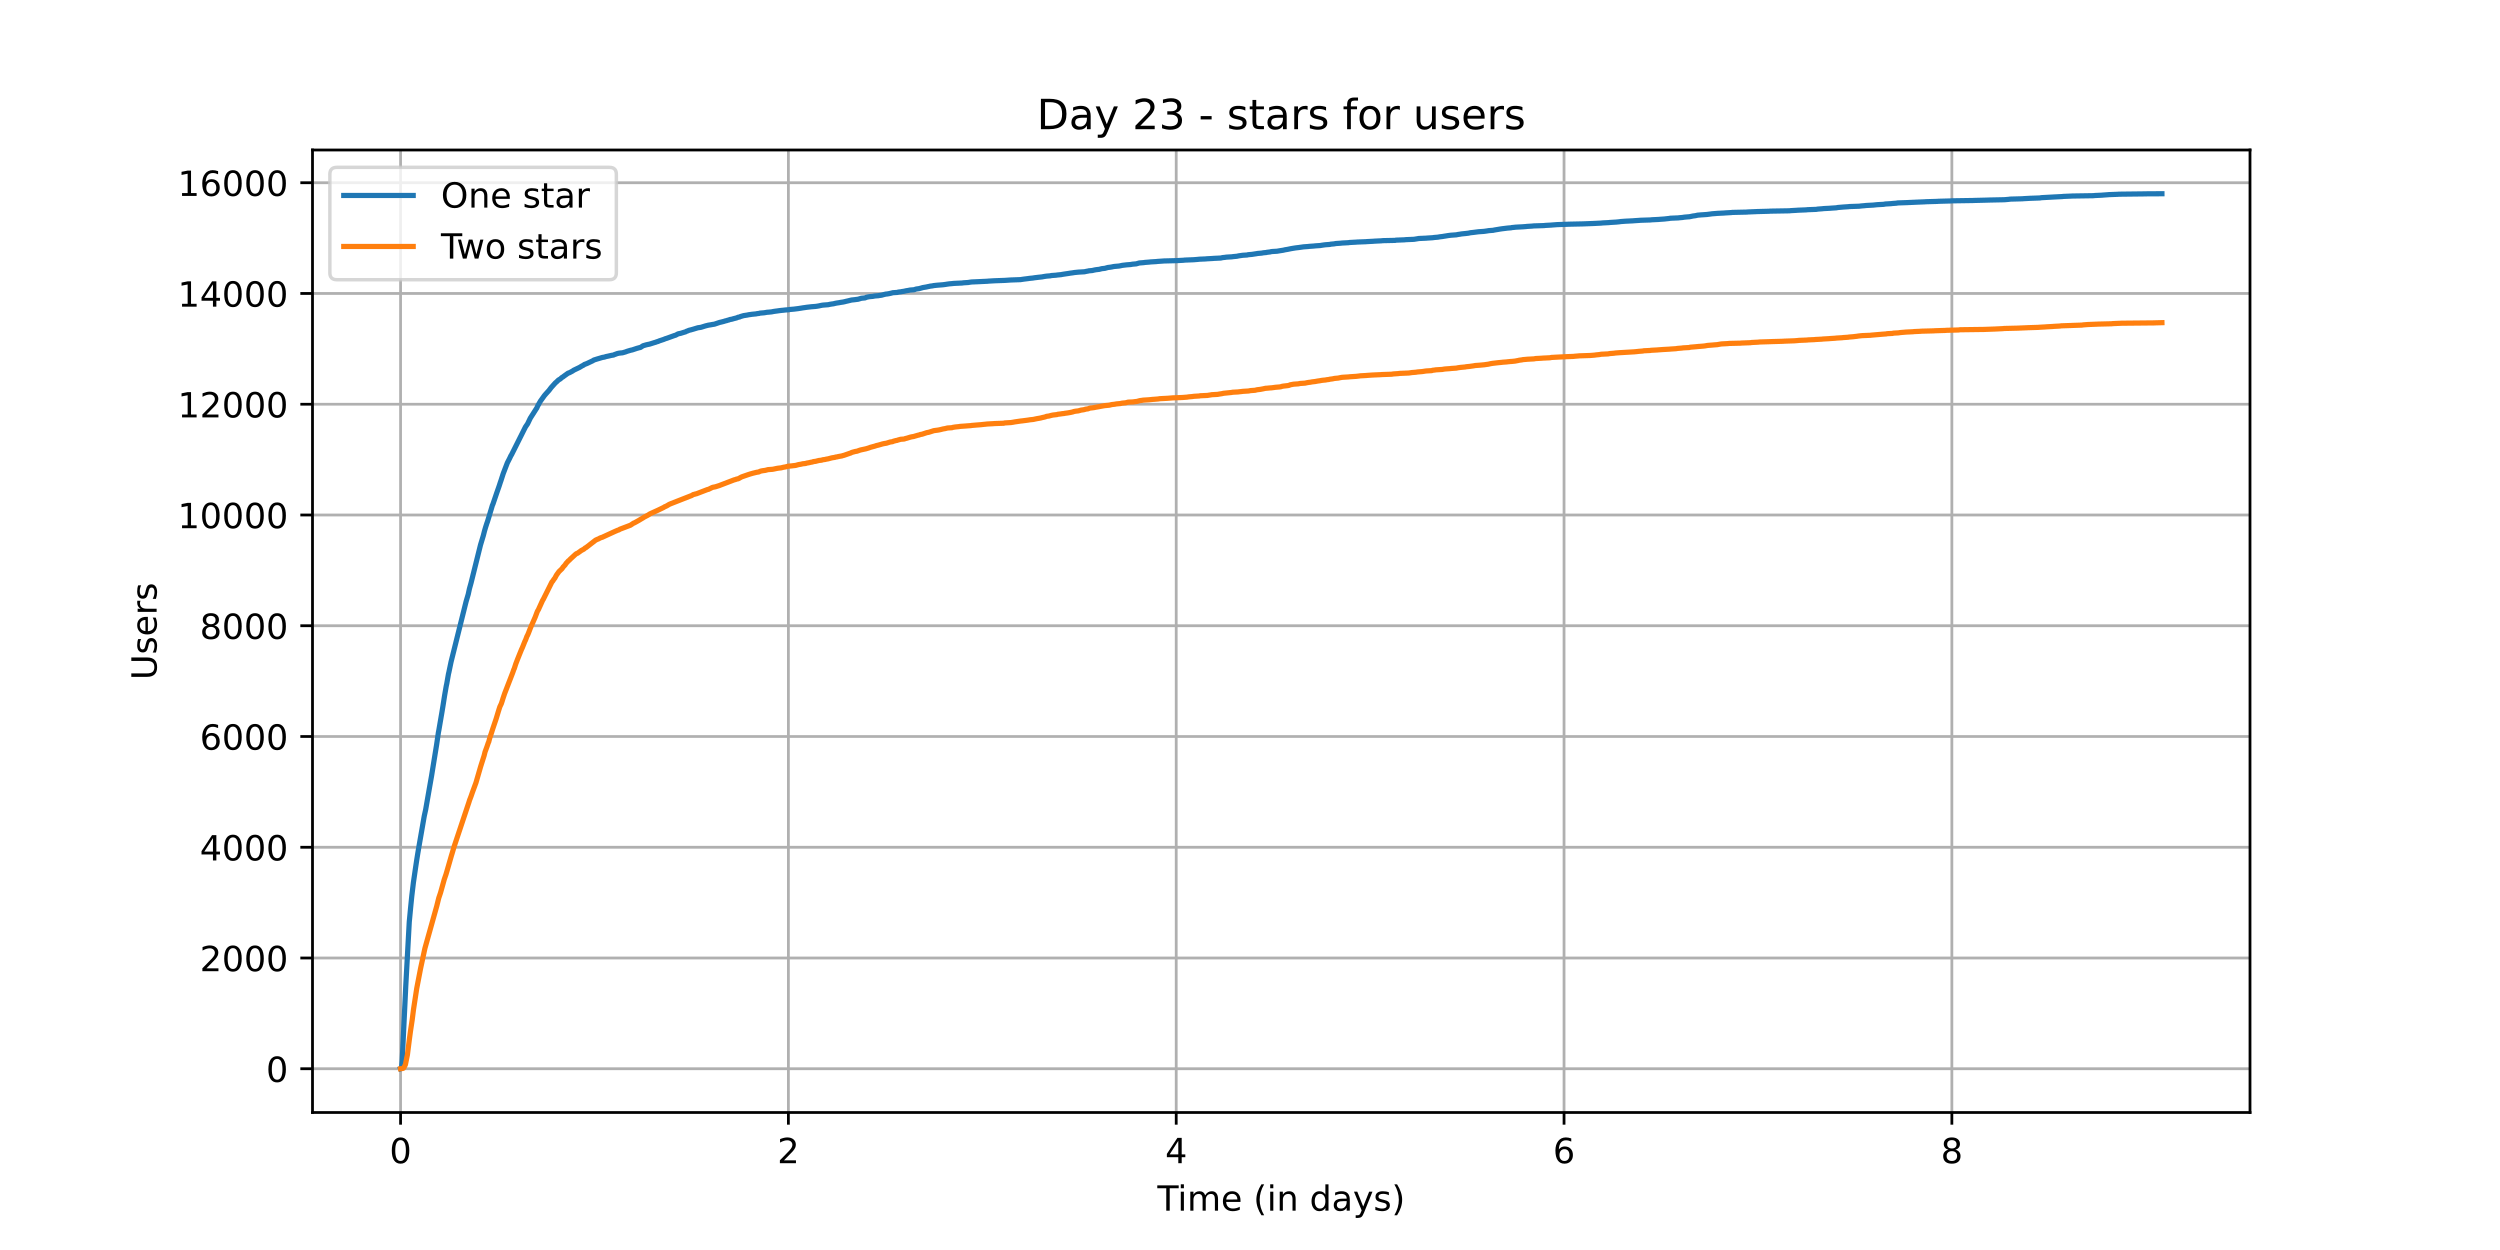 <?xml version="1.0" encoding="utf-8" standalone="no"?>
<!DOCTYPE svg PUBLIC "-//W3C//DTD SVG 1.1//EN"
  "http://www.w3.org/Graphics/SVG/1.1/DTD/svg11.dtd">
<!-- Created with matplotlib (https://matplotlib.org/) -->
<svg height="360pt" version="1.1" viewBox="0 0 720 360" width="720pt" xmlns="http://www.w3.org/2000/svg" xmlns:xlink="http://www.w3.org/1999/xlink">
 <defs>
  <style type="text/css">*{stroke-linecap:butt;stroke-linejoin:round;}</style>
 </defs>
 <g id="figure_1">
  <g id="patch_1">
   <path d="M 0 360 
L 720 360 
L 720 0 
L 0 0 
z
" style="fill:#ffffff;"/>
  </g>
  <g id="axes_1">
   <g id="patch_2">
    <path d="M 90 320.4 
L 648 320.4 
L 648 43.2 
L 90 43.2 
z
" style="fill:#ffffff;"/>
   </g>
   <g id="matplotlib.axis_1">
    <g id="xtick_1">
     <g id="line2d_1">
      <path clip-path="url(#pfbf5b0d118)" d="M 115.364 320.4 
L 115.364 43.2 
" style="fill:none;stroke:#b0b0b0;stroke-linecap:square;stroke-width:0.8;"/>
     </g>
     <g id="line2d_2">
      <defs>
       <path d="M 0 0 
L 0 3.5 
" id="m14fe9b9164" style="stroke:#000000;stroke-width:0.8;"/>
      </defs>
      <g>
       <use style="stroke:#000000;stroke-width:0.8;" x="115.364" xlink:href="#m14fe9b9164" y="320.4"/>
      </g>
     </g>
     <g id="text_1">
      <!-- 0 -->
      <g transform="translate(112.182 334.998)scale(0.1 -0.1)">
       <defs>
        <path d="M 31.781 66.406 
Q 24.172 66.406 20.328 58.906 
Q 16.5 51.422 16.5 36.375 
Q 16.5 21.391 20.328 13.891 
Q 24.172 6.391 31.781 6.391 
Q 39.453 6.391 43.281 13.891 
Q 47.125 21.391 47.125 36.375 
Q 47.125 51.422 43.281 58.906 
Q 39.453 66.406 31.781 66.406 
z
M 31.781 74.219 
Q 44.047 74.219 50.516 64.516 
Q 56.984 54.828 56.984 36.375 
Q 56.984 17.969 50.516 8.266 
Q 44.047 -1.422 31.781 -1.422 
Q 19.531 -1.422 13.062 8.266 
Q 6.594 17.969 6.594 36.375 
Q 6.594 54.828 13.062 64.516 
Q 19.531 74.219 31.781 74.219 
z
" id="DejaVuSans-48"/>
       </defs>
       <use xlink:href="#DejaVuSans-48"/>
      </g>
     </g>
    </g>
    <g id="xtick_2">
     <g id="line2d_3">
      <path clip-path="url(#pfbf5b0d118)" d="M 227.057 320.4 
L 227.057 43.2 
" style="fill:none;stroke:#b0b0b0;stroke-linecap:square;stroke-width:0.8;"/>
     </g>
     <g id="line2d_4">
      <g>
       <use style="stroke:#000000;stroke-width:0.8;" x="227.057" xlink:href="#m14fe9b9164" y="320.4"/>
      </g>
     </g>
     <g id="text_2">
      <!-- 2 -->
      <g transform="translate(223.876 334.998)scale(0.1 -0.1)">
       <defs>
        <path d="M 19.188 8.297 
L 53.609 8.297 
L 53.609 0 
L 7.328 0 
L 7.328 8.297 
Q 12.938 14.109 22.625 23.891 
Q 32.328 33.688 34.812 36.531 
Q 39.547 41.844 41.422 45.531 
Q 43.312 49.219 43.312 52.781 
Q 43.312 58.594 39.234 62.25 
Q 35.156 65.922 28.609 65.922 
Q 23.969 65.922 18.812 64.312 
Q 13.672 62.703 7.812 59.422 
L 7.812 69.391 
Q 13.766 71.781 18.938 73 
Q 24.125 74.219 28.422 74.219 
Q 39.75 74.219 46.484 68.547 
Q 53.219 62.891 53.219 53.422 
Q 53.219 48.922 51.531 44.891 
Q 49.859 40.875 45.406 35.406 
Q 44.188 33.984 37.641 27.219 
Q 31.109 20.453 19.188 8.297 
z
" id="DejaVuSans-50"/>
       </defs>
       <use xlink:href="#DejaVuSans-50"/>
      </g>
     </g>
    </g>
    <g id="xtick_3">
     <g id="line2d_5">
      <path clip-path="url(#pfbf5b0d118)" d="M 338.75 320.4 
L 338.75 43.2 
" style="fill:none;stroke:#b0b0b0;stroke-linecap:square;stroke-width:0.8;"/>
     </g>
     <g id="line2d_6">
      <g>
       <use style="stroke:#000000;stroke-width:0.8;" x="338.75" xlink:href="#m14fe9b9164" y="320.4"/>
      </g>
     </g>
     <g id="text_3">
      <!-- 4 -->
      <g transform="translate(335.569 334.998)scale(0.1 -0.1)">
       <defs>
        <path d="M 37.797 64.312 
L 12.891 25.391 
L 37.797 25.391 
z
M 35.203 72.906 
L 47.609 72.906 
L 47.609 25.391 
L 58.016 25.391 
L 58.016 17.188 
L 47.609 17.188 
L 47.609 0 
L 37.797 0 
L 37.797 17.188 
L 4.891 17.188 
L 4.891 26.703 
z
" id="DejaVuSans-52"/>
       </defs>
       <use xlink:href="#DejaVuSans-52"/>
      </g>
     </g>
    </g>
    <g id="xtick_4">
     <g id="line2d_7">
      <path clip-path="url(#pfbf5b0d118)" d="M 450.443 320.4 
L 450.443 43.2 
" style="fill:none;stroke:#b0b0b0;stroke-linecap:square;stroke-width:0.8;"/>
     </g>
     <g id="line2d_8">
      <g>
       <use style="stroke:#000000;stroke-width:0.8;" x="450.443" xlink:href="#m14fe9b9164" y="320.4"/>
      </g>
     </g>
     <g id="text_4">
      <!-- 6 -->
      <g transform="translate(447.262 334.998)scale(0.1 -0.1)">
       <defs>
        <path d="M 33.016 40.375 
Q 26.375 40.375 22.484 35.828 
Q 18.609 31.297 18.609 23.391 
Q 18.609 15.531 22.484 10.953 
Q 26.375 6.391 33.016 6.391 
Q 39.656 6.391 43.531 10.953 
Q 47.406 15.531 47.406 23.391 
Q 47.406 31.297 43.531 35.828 
Q 39.656 40.375 33.016 40.375 
z
M 52.594 71.297 
L 52.594 62.312 
Q 48.875 64.062 45.094 64.984 
Q 41.312 65.922 37.594 65.922 
Q 27.828 65.922 22.672 59.328 
Q 17.531 52.734 16.797 39.406 
Q 19.672 43.656 24.016 45.922 
Q 28.375 48.188 33.594 48.188 
Q 44.578 48.188 50.953 41.516 
Q 57.328 34.859 57.328 23.391 
Q 57.328 12.156 50.688 5.359 
Q 44.047 -1.422 33.016 -1.422 
Q 20.359 -1.422 13.672 8.266 
Q 6.984 17.969 6.984 36.375 
Q 6.984 53.656 15.188 63.938 
Q 23.391 74.219 37.203 74.219 
Q 40.922 74.219 44.703 73.484 
Q 48.484 72.75 52.594 71.297 
z
" id="DejaVuSans-54"/>
       </defs>
       <use xlink:href="#DejaVuSans-54"/>
      </g>
     </g>
    </g>
    <g id="xtick_5">
     <g id="line2d_9">
      <path clip-path="url(#pfbf5b0d118)" d="M 562.137 320.4 
L 562.137 43.2 
" style="fill:none;stroke:#b0b0b0;stroke-linecap:square;stroke-width:0.8;"/>
     </g>
     <g id="line2d_10">
      <g>
       <use style="stroke:#000000;stroke-width:0.8;" x="562.137" xlink:href="#m14fe9b9164" y="320.4"/>
      </g>
     </g>
     <g id="text_5">
      <!-- 8 -->
      <g transform="translate(558.955 334.998)scale(0.1 -0.1)">
       <defs>
        <path d="M 31.781 34.625 
Q 24.75 34.625 20.719 30.859 
Q 16.703 27.094 16.703 20.516 
Q 16.703 13.922 20.719 10.156 
Q 24.75 6.391 31.781 6.391 
Q 38.812 6.391 42.859 10.172 
Q 46.922 13.969 46.922 20.516 
Q 46.922 27.094 42.891 30.859 
Q 38.875 34.625 31.781 34.625 
z
M 21.922 38.812 
Q 15.578 40.375 12.031 44.719 
Q 8.5 49.078 8.5 55.328 
Q 8.5 64.062 14.719 69.141 
Q 20.953 74.219 31.781 74.219 
Q 42.672 74.219 48.875 69.141 
Q 55.078 64.062 55.078 55.328 
Q 55.078 49.078 51.531 44.719 
Q 48 40.375 41.703 38.812 
Q 48.828 37.156 52.797 32.312 
Q 56.781 27.484 56.781 20.516 
Q 56.781 9.906 50.312 4.234 
Q 43.844 -1.422 31.781 -1.422 
Q 19.734 -1.422 13.25 4.234 
Q 6.781 9.906 6.781 20.516 
Q 6.781 27.484 10.781 32.312 
Q 14.797 37.156 21.922 38.812 
z
M 18.312 54.391 
Q 18.312 48.734 21.844 45.562 
Q 25.391 42.391 31.781 42.391 
Q 38.141 42.391 41.719 45.562 
Q 45.312 48.734 45.312 54.391 
Q 45.312 60.062 41.719 63.234 
Q 38.141 66.406 31.781 66.406 
Q 25.391 66.406 21.844 63.234 
Q 18.312 60.062 18.312 54.391 
z
" id="DejaVuSans-56"/>
       </defs>
       <use xlink:href="#DejaVuSans-56"/>
      </g>
     </g>
    </g>
    <g id="text_6">
     <!-- Time (in days) -->
     <g transform="translate(333.327 348.677)scale(0.1 -0.1)">
      <defs>
       <path d="M -0.297 72.906 
L 61.375 72.906 
L 61.375 64.594 
L 35.5 64.594 
L 35.5 0 
L 25.594 0 
L 25.594 64.594 
L -0.297 64.594 
z
" id="DejaVuSans-84"/>
       <path d="M 9.422 54.688 
L 18.406 54.688 
L 18.406 0 
L 9.422 0 
z
M 9.422 75.984 
L 18.406 75.984 
L 18.406 64.594 
L 9.422 64.594 
z
" id="DejaVuSans-105"/>
       <path d="M 52 44.188 
Q 55.375 50.25 60.062 53.125 
Q 64.75 56 71.094 56 
Q 79.641 56 84.281 50.016 
Q 88.922 44.047 88.922 33.016 
L 88.922 0 
L 79.891 0 
L 79.891 32.719 
Q 79.891 40.578 77.094 44.375 
Q 74.312 48.188 68.609 48.188 
Q 61.625 48.188 57.562 43.547 
Q 53.516 38.922 53.516 30.906 
L 53.516 0 
L 44.484 0 
L 44.484 32.719 
Q 44.484 40.625 41.703 44.406 
Q 38.922 48.188 33.109 48.188 
Q 26.219 48.188 22.156 43.531 
Q 18.109 38.875 18.109 30.906 
L 18.109 0 
L 9.078 0 
L 9.078 54.688 
L 18.109 54.688 
L 18.109 46.188 
Q 21.188 51.219 25.484 53.609 
Q 29.781 56 35.688 56 
Q 41.656 56 45.828 52.969 
Q 50 49.953 52 44.188 
z
" id="DejaVuSans-109"/>
       <path d="M 56.203 29.594 
L 56.203 25.203 
L 14.891 25.203 
Q 15.484 15.922 20.484 11.062 
Q 25.484 6.203 34.422 6.203 
Q 39.594 6.203 44.453 7.469 
Q 49.312 8.734 54.109 11.281 
L 54.109 2.781 
Q 49.266 0.734 44.188 -0.344 
Q 39.109 -1.422 33.891 -1.422 
Q 20.797 -1.422 13.156 6.188 
Q 5.516 13.812 5.516 26.812 
Q 5.516 40.234 12.766 48.109 
Q 20.016 56 32.328 56 
Q 43.359 56 49.781 48.891 
Q 56.203 41.797 56.203 29.594 
z
M 47.219 32.234 
Q 47.125 39.594 43.094 43.984 
Q 39.062 48.391 32.422 48.391 
Q 24.906 48.391 20.391 44.141 
Q 15.875 39.891 15.188 32.172 
z
" id="DejaVuSans-101"/>
       <path id="DejaVuSans-32"/>
       <path d="M 31 75.875 
Q 24.469 64.656 21.281 53.656 
Q 18.109 42.672 18.109 31.391 
Q 18.109 20.125 21.312 9.062 
Q 24.516 -2 31 -13.188 
L 23.188 -13.188 
Q 15.875 -1.703 12.234 9.375 
Q 8.594 20.453 8.594 31.391 
Q 8.594 42.281 12.203 53.312 
Q 15.828 64.359 23.188 75.875 
z
" id="DejaVuSans-40"/>
       <path d="M 54.891 33.016 
L 54.891 0 
L 45.906 0 
L 45.906 32.719 
Q 45.906 40.484 42.875 44.328 
Q 39.844 48.188 33.797 48.188 
Q 26.516 48.188 22.312 43.547 
Q 18.109 38.922 18.109 30.906 
L 18.109 0 
L 9.078 0 
L 9.078 54.688 
L 18.109 54.688 
L 18.109 46.188 
Q 21.344 51.125 25.703 53.562 
Q 30.078 56 35.797 56 
Q 45.219 56 50.047 50.172 
Q 54.891 44.344 54.891 33.016 
z
" id="DejaVuSans-110"/>
       <path d="M 45.406 46.391 
L 45.406 75.984 
L 54.391 75.984 
L 54.391 0 
L 45.406 0 
L 45.406 8.203 
Q 42.578 3.328 38.25 0.953 
Q 33.938 -1.422 27.875 -1.422 
Q 17.969 -1.422 11.734 6.484 
Q 5.516 14.406 5.516 27.297 
Q 5.516 40.188 11.734 48.094 
Q 17.969 56 27.875 56 
Q 33.938 56 38.25 53.625 
Q 42.578 51.266 45.406 46.391 
z
M 14.797 27.297 
Q 14.797 17.391 18.875 11.75 
Q 22.953 6.109 30.078 6.109 
Q 37.203 6.109 41.297 11.75 
Q 45.406 17.391 45.406 27.297 
Q 45.406 37.203 41.297 42.844 
Q 37.203 48.484 30.078 48.484 
Q 22.953 48.484 18.875 42.844 
Q 14.797 37.203 14.797 27.297 
z
" id="DejaVuSans-100"/>
       <path d="M 34.281 27.484 
Q 23.391 27.484 19.188 25 
Q 14.984 22.516 14.984 16.5 
Q 14.984 11.719 18.141 8.906 
Q 21.297 6.109 26.703 6.109 
Q 34.188 6.109 38.703 11.406 
Q 43.219 16.703 43.219 25.484 
L 43.219 27.484 
z
M 52.203 31.203 
L 52.203 0 
L 43.219 0 
L 43.219 8.297 
Q 40.141 3.328 35.547 0.953 
Q 30.953 -1.422 24.312 -1.422 
Q 15.922 -1.422 10.953 3.297 
Q 6 8.016 6 15.922 
Q 6 25.141 12.172 29.828 
Q 18.359 34.516 30.609 34.516 
L 43.219 34.516 
L 43.219 35.406 
Q 43.219 41.609 39.141 45 
Q 35.062 48.391 27.688 48.391 
Q 23 48.391 18.547 47.266 
Q 14.109 46.141 10.016 43.891 
L 10.016 52.203 
Q 14.938 54.109 19.578 55.047 
Q 24.219 56 28.609 56 
Q 40.484 56 46.344 49.844 
Q 52.203 43.703 52.203 31.203 
z
" id="DejaVuSans-97"/>
       <path d="M 32.172 -5.078 
Q 28.375 -14.844 24.75 -17.812 
Q 21.141 -20.797 15.094 -20.797 
L 7.906 -20.797 
L 7.906 -13.281 
L 13.188 -13.281 
Q 16.891 -13.281 18.938 -11.516 
Q 21 -9.766 23.484 -3.219 
L 25.094 0.875 
L 2.984 54.688 
L 12.5 54.688 
L 29.594 11.922 
L 46.688 54.688 
L 56.203 54.688 
z
" id="DejaVuSans-121"/>
       <path d="M 44.281 53.078 
L 44.281 44.578 
Q 40.484 46.531 36.375 47.5 
Q 32.281 48.484 27.875 48.484 
Q 21.188 48.484 17.844 46.438 
Q 14.5 44.391 14.5 40.281 
Q 14.5 37.156 16.891 35.375 
Q 19.281 33.594 26.516 31.984 
L 29.594 31.297 
Q 39.156 29.25 43.188 25.516 
Q 47.219 21.781 47.219 15.094 
Q 47.219 7.469 41.188 3.016 
Q 35.156 -1.422 24.609 -1.422 
Q 20.219 -1.422 15.453 -0.562 
Q 10.688 0.297 5.422 2 
L 5.422 11.281 
Q 10.406 8.688 15.234 7.391 
Q 20.062 6.109 24.812 6.109 
Q 31.156 6.109 34.562 8.281 
Q 37.984 10.453 37.984 14.406 
Q 37.984 18.062 35.516 20.016 
Q 33.062 21.969 24.703 23.781 
L 21.578 24.516 
Q 13.234 26.266 9.516 29.906 
Q 5.812 33.547 5.812 39.891 
Q 5.812 47.609 11.281 51.797 
Q 16.75 56 26.812 56 
Q 31.781 56 36.172 55.266 
Q 40.578 54.547 44.281 53.078 
z
" id="DejaVuSans-115"/>
       <path d="M 8.016 75.875 
L 15.828 75.875 
Q 23.141 64.359 26.781 53.312 
Q 30.422 42.281 30.422 31.391 
Q 30.422 20.453 26.781 9.375 
Q 23.141 -1.703 15.828 -13.188 
L 8.016 -13.188 
Q 14.5 -2 17.703 9.062 
Q 20.906 20.125 20.906 31.391 
Q 20.906 42.672 17.703 53.656 
Q 14.5 64.656 8.016 75.875 
z
" id="DejaVuSans-41"/>
      </defs>
      <use xlink:href="#DejaVuSans-84"/>
      <use x="57.959" xlink:href="#DejaVuSans-105"/>
      <use x="85.742" xlink:href="#DejaVuSans-109"/>
      <use x="183.154" xlink:href="#DejaVuSans-101"/>
      <use x="244.678" xlink:href="#DejaVuSans-32"/>
      <use x="276.465" xlink:href="#DejaVuSans-40"/>
      <use x="315.479" xlink:href="#DejaVuSans-105"/>
      <use x="343.262" xlink:href="#DejaVuSans-110"/>
      <use x="406.641" xlink:href="#DejaVuSans-32"/>
      <use x="438.428" xlink:href="#DejaVuSans-100"/>
      <use x="501.904" xlink:href="#DejaVuSans-97"/>
      <use x="563.184" xlink:href="#DejaVuSans-121"/>
      <use x="622.363" xlink:href="#DejaVuSans-115"/>
      <use x="674.463" xlink:href="#DejaVuSans-41"/>
     </g>
    </g>
   </g>
   <g id="matplotlib.axis_2">
    <g id="ytick_1">
     <g id="line2d_11">
      <path clip-path="url(#pfbf5b0d118)" d="M 90 307.8 
L 648 307.8 
" style="fill:none;stroke:#b0b0b0;stroke-linecap:square;stroke-width:0.8;"/>
     </g>
     <g id="line2d_12">
      <defs>
       <path d="M 0 0 
L -3.5 0 
" id="m281ab88148" style="stroke:#000000;stroke-width:0.8;"/>
      </defs>
      <g>
       <use style="stroke:#000000;stroke-width:0.8;" x="90" xlink:href="#m281ab88148" y="307.8"/>
      </g>
     </g>
     <g id="text_7">
      <!-- 0 -->
      <g transform="translate(76.638 311.599)scale(0.1 -0.1)">
       <use xlink:href="#DejaVuSans-48"/>
      </g>
     </g>
    </g>
    <g id="ytick_2">
     <g id="line2d_13">
      <path clip-path="url(#pfbf5b0d118)" d="M 90 275.903 
L 648 275.903 
" style="fill:none;stroke:#b0b0b0;stroke-linecap:square;stroke-width:0.8;"/>
     </g>
     <g id="line2d_14">
      <g>
       <use style="stroke:#000000;stroke-width:0.8;" x="90" xlink:href="#m281ab88148" y="275.903"/>
      </g>
     </g>
     <g id="text_8">
      <!-- 2000 -->
      <g transform="translate(57.55 279.703)scale(0.1 -0.1)">
       <use xlink:href="#DejaVuSans-50"/>
       <use x="63.623" xlink:href="#DejaVuSans-48"/>
       <use x="127.246" xlink:href="#DejaVuSans-48"/>
       <use x="190.869" xlink:href="#DejaVuSans-48"/>
      </g>
     </g>
    </g>
    <g id="ytick_3">
     <g id="line2d_15">
      <path clip-path="url(#pfbf5b0d118)" d="M 90 244.007 
L 648 244.007 
" style="fill:none;stroke:#b0b0b0;stroke-linecap:square;stroke-width:0.8;"/>
     </g>
     <g id="line2d_16">
      <g>
       <use style="stroke:#000000;stroke-width:0.8;" x="90" xlink:href="#m281ab88148" y="244.007"/>
      </g>
     </g>
     <g id="text_9">
      <!-- 4000 -->
      <g transform="translate(57.55 247.806)scale(0.1 -0.1)">
       <use xlink:href="#DejaVuSans-52"/>
       <use x="63.623" xlink:href="#DejaVuSans-48"/>
       <use x="127.246" xlink:href="#DejaVuSans-48"/>
       <use x="190.869" xlink:href="#DejaVuSans-48"/>
      </g>
     </g>
    </g>
    <g id="ytick_4">
     <g id="line2d_17">
      <path clip-path="url(#pfbf5b0d118)" d="M 90 212.11 
L 648 212.11 
" style="fill:none;stroke:#b0b0b0;stroke-linecap:square;stroke-width:0.8;"/>
     </g>
     <g id="line2d_18">
      <g>
       <use style="stroke:#000000;stroke-width:0.8;" x="90" xlink:href="#m281ab88148" y="212.11"/>
      </g>
     </g>
     <g id="text_10">
      <!-- 6000 -->
      <g transform="translate(57.55 215.909)scale(0.1 -0.1)">
       <use xlink:href="#DejaVuSans-54"/>
       <use x="63.623" xlink:href="#DejaVuSans-48"/>
       <use x="127.246" xlink:href="#DejaVuSans-48"/>
       <use x="190.869" xlink:href="#DejaVuSans-48"/>
      </g>
     </g>
    </g>
    <g id="ytick_5">
     <g id="line2d_19">
      <path clip-path="url(#pfbf5b0d118)" d="M 90 180.213 
L 648 180.213 
" style="fill:none;stroke:#b0b0b0;stroke-linecap:square;stroke-width:0.8;"/>
     </g>
     <g id="line2d_20">
      <g>
       <use style="stroke:#000000;stroke-width:0.8;" x="90" xlink:href="#m281ab88148" y="180.213"/>
      </g>
     </g>
     <g id="text_11">
      <!-- 8000 -->
      <g transform="translate(57.55 184.012)scale(0.1 -0.1)">
       <use xlink:href="#DejaVuSans-56"/>
       <use x="63.623" xlink:href="#DejaVuSans-48"/>
       <use x="127.246" xlink:href="#DejaVuSans-48"/>
       <use x="190.869" xlink:href="#DejaVuSans-48"/>
      </g>
     </g>
    </g>
    <g id="ytick_6">
     <g id="line2d_21">
      <path clip-path="url(#pfbf5b0d118)" d="M 90 148.316 
L 648 148.316 
" style="fill:none;stroke:#b0b0b0;stroke-linecap:square;stroke-width:0.8;"/>
     </g>
     <g id="line2d_22">
      <g>
       <use style="stroke:#000000;stroke-width:0.8;" x="90" xlink:href="#m281ab88148" y="148.316"/>
      </g>
     </g>
     <g id="text_12">
      <!-- 10000 -->
      <g transform="translate(51.188 152.116)scale(0.1 -0.1)">
       <defs>
        <path d="M 12.406 8.297 
L 28.516 8.297 
L 28.516 63.922 
L 10.984 60.406 
L 10.984 69.391 
L 28.422 72.906 
L 38.281 72.906 
L 38.281 8.297 
L 54.391 8.297 
L 54.391 0 
L 12.406 0 
z
" id="DejaVuSans-49"/>
       </defs>
       <use xlink:href="#DejaVuSans-49"/>
       <use x="63.623" xlink:href="#DejaVuSans-48"/>
       <use x="127.246" xlink:href="#DejaVuSans-48"/>
       <use x="190.869" xlink:href="#DejaVuSans-48"/>
       <use x="254.492" xlink:href="#DejaVuSans-48"/>
      </g>
     </g>
    </g>
    <g id="ytick_7">
     <g id="line2d_23">
      <path clip-path="url(#pfbf5b0d118)" d="M 90 116.42 
L 648 116.42 
" style="fill:none;stroke:#b0b0b0;stroke-linecap:square;stroke-width:0.8;"/>
     </g>
     <g id="line2d_24">
      <g>
       <use style="stroke:#000000;stroke-width:0.8;" x="90" xlink:href="#m281ab88148" y="116.42"/>
      </g>
     </g>
     <g id="text_13">
      <!-- 12000 -->
      <g transform="translate(51.188 120.219)scale(0.1 -0.1)">
       <use xlink:href="#DejaVuSans-49"/>
       <use x="63.623" xlink:href="#DejaVuSans-50"/>
       <use x="127.246" xlink:href="#DejaVuSans-48"/>
       <use x="190.869" xlink:href="#DejaVuSans-48"/>
       <use x="254.492" xlink:href="#DejaVuSans-48"/>
      </g>
     </g>
    </g>
    <g id="ytick_8">
     <g id="line2d_25">
      <path clip-path="url(#pfbf5b0d118)" d="M 90 84.523 
L 648 84.523 
" style="fill:none;stroke:#b0b0b0;stroke-linecap:square;stroke-width:0.8;"/>
     </g>
     <g id="line2d_26">
      <g>
       <use style="stroke:#000000;stroke-width:0.8;" x="90" xlink:href="#m281ab88148" y="84.523"/>
      </g>
     </g>
     <g id="text_14">
      <!-- 14000 -->
      <g transform="translate(51.188 88.322)scale(0.1 -0.1)">
       <use xlink:href="#DejaVuSans-49"/>
       <use x="63.623" xlink:href="#DejaVuSans-52"/>
       <use x="127.246" xlink:href="#DejaVuSans-48"/>
       <use x="190.869" xlink:href="#DejaVuSans-48"/>
       <use x="254.492" xlink:href="#DejaVuSans-48"/>
      </g>
     </g>
    </g>
    <g id="ytick_9">
     <g id="line2d_27">
      <path clip-path="url(#pfbf5b0d118)" d="M 90 52.626 
L 648 52.626 
" style="fill:none;stroke:#b0b0b0;stroke-linecap:square;stroke-width:0.8;"/>
     </g>
     <g id="line2d_28">
      <g>
       <use style="stroke:#000000;stroke-width:0.8;" x="90" xlink:href="#m281ab88148" y="52.626"/>
      </g>
     </g>
     <g id="text_15">
      <!-- 16000 -->
      <g transform="translate(51.188 56.425)scale(0.1 -0.1)">
       <use xlink:href="#DejaVuSans-49"/>
       <use x="63.623" xlink:href="#DejaVuSans-54"/>
       <use x="127.246" xlink:href="#DejaVuSans-48"/>
       <use x="190.869" xlink:href="#DejaVuSans-48"/>
       <use x="254.492" xlink:href="#DejaVuSans-48"/>
      </g>
     </g>
    </g>
    <g id="text_16">
     <!-- Users -->
     <g transform="translate(45.108 195.801)rotate(-90)scale(0.1 -0.1)">
      <defs>
       <path d="M 8.688 72.906 
L 18.609 72.906 
L 18.609 28.609 
Q 18.609 16.891 22.844 11.734 
Q 27.094 6.594 36.625 6.594 
Q 46.094 6.594 50.344 11.734 
Q 54.594 16.891 54.594 28.609 
L 54.594 72.906 
L 64.5 72.906 
L 64.5 27.391 
Q 64.5 13.141 57.438 5.859 
Q 50.391 -1.422 36.625 -1.422 
Q 22.797 -1.422 15.734 5.859 
Q 8.688 13.141 8.688 27.391 
z
" id="DejaVuSans-85"/>
       <path d="M 41.109 46.297 
Q 39.594 47.172 37.812 47.578 
Q 36.031 48 33.891 48 
Q 26.266 48 22.188 43.047 
Q 18.109 38.094 18.109 28.812 
L 18.109 0 
L 9.078 0 
L 9.078 54.688 
L 18.109 54.688 
L 18.109 46.188 
Q 20.953 51.172 25.484 53.578 
Q 30.031 56 36.531 56 
Q 37.453 56 38.578 55.875 
Q 39.703 55.766 41.062 55.516 
z
" id="DejaVuSans-114"/>
      </defs>
      <use xlink:href="#DejaVuSans-85"/>
      <use x="73.193" xlink:href="#DejaVuSans-115"/>
      <use x="125.293" xlink:href="#DejaVuSans-101"/>
      <use x="186.816" xlink:href="#DejaVuSans-114"/>
      <use x="227.93" xlink:href="#DejaVuSans-115"/>
     </g>
    </g>
   </g>
   <g id="line2d_29">
    <path clip-path="url(#pfbf5b0d118)" d="M 115.364 307.8 
L 115.563 307.72 
L 115.678 307.13 
L 115.832 305.376 
L 116.87 283.798 
L 117.869 265.521 
L 118.292 261.071 
L 118.599 258.025 
L 119.06 254.182 
L 119.675 249.955 
L 120.021 247.659 
L 120.328 245.745 
L 120.751 243.257 
L 122.173 235.091 
L 122.596 233.146 
L 124.018 224.996 
L 124.287 223.465 
L 125.748 214.454 
L 126.247 211.025 
L 126.401 210.228 
L 127.285 205.061 
L 127.592 203.195 
L 128.053 200.26 
L 128.515 197.597 
L 128.669 196.895 
L 129.168 194.056 
L 129.283 193.594 
L 129.898 190.643 
L 134.235 173.244 
L 134.85 171.154 
L 135.196 169.56 
L 135.657 167.901 
L 138.385 156.944 
L 139.193 154.265 
L 139.539 152.91 
L 139.846 151.857 
L 140.268 150.549 
L 140.345 150.374 
L 141.038 148.109 
L 141.306 147.184 
L 141.422 146.833 
L 141.806 145.525 
L 141.959 145.206 
L 143.036 142.033 
L 143.766 139.944 
L 144.112 138.875 
L 144.266 138.444 
L 144.918 136.419 
L 146.11 133.309 
L 146.764 132.033 
L 147.148 131.22 
L 147.302 130.997 
L 151.338 122.943 
L 151.954 122.049 
L 152.723 120.439 
L 154.491 117.664 
L 154.568 117.584 
L 154.837 116.946 
L 155.645 115.527 
L 156.798 113.916 
L 157.183 113.469 
L 157.644 112.959 
L 157.99 112.576 
L 158.106 112.449 
L 158.72 111.635 
L 159.951 110.264 
L 160.105 110.136 
L 160.259 110.008 
L 160.835 109.45 
L 161.374 109.131 
L 161.758 108.78 
L 161.874 108.701 
L 162.143 108.541 
L 162.451 108.302 
L 163.604 107.473 
L 163.911 107.377 
L 164.142 107.265 
L 164.911 106.851 
L 165.218 106.627 
L 166.91 105.814 
L 167.564 105.415 
L 168.102 105.144 
L 168.256 104.985 
L 168.525 104.889 
L 168.832 104.777 
L 169.062 104.682 
L 170.715 103.9 
L 171.023 103.693 
L 172.137 103.342 
L 172.483 103.246 
L 173.483 102.943 
L 174.059 102.848 
L 174.251 102.784 
L 174.558 102.688 
L 175.097 102.577 
L 175.52 102.481 
L 176.134 102.337 
L 176.672 102.258 
L 177.057 102.082 
L 177.364 101.986 
L 177.556 101.907 
L 177.825 101.811 
L 178.364 101.699 
L 179.286 101.604 
L 180.17 101.349 
L 180.362 101.269 
L 180.669 101.157 
L 181.63 100.87 
L 182.091 100.774 
L 183.475 100.312 
L 183.782 100.232 
L 184.051 100.152 
L 184.436 100.073 
L 185.204 99.578 
L 186.127 99.307 
L 186.55 99.211 
L 187.049 99.116 
L 187.357 99.02 
L 188.51 98.653 
L 188.856 98.558 
L 189.163 98.43 
L 189.547 98.334 
L 189.778 98.207 
L 191.123 97.76 
L 191.315 97.68 
L 191.661 97.537 
L 192.007 97.441 
L 194.198 96.644 
L 194.544 96.548 
L 194.736 96.452 
L 194.851 96.389 
L 195.081 96.261 
L 195.273 96.165 
L 195.504 96.102 
L 196.004 96.006 
L 197.08 95.671 
L 197.388 95.591 
L 197.772 95.384 
L 198.041 95.304 
L 198.348 95.161 
L 198.656 95.065 
L 198.848 95.033 
L 199.693 94.794 
L 200.001 94.698 
L 201 94.395 
L 201.692 94.299 
L 201.923 94.251 
L 203.038 93.901 
L 203.383 93.805 
L 204.037 93.645 
L 204.652 93.55 
L 205.152 93.454 
L 205.767 93.358 
L 207.228 92.864 
L 207.651 92.768 
L 208.343 92.593 
L 208.612 92.513 
L 208.843 92.433 
L 209.265 92.338 
L 209.534 92.242 
L 209.919 92.146 
L 210.227 92.019 
L 210.727 91.939 
L 210.958 91.875 
L 211.265 91.779 
L 211.957 91.604 
L 212.226 91.524 
L 212.572 91.365 
L 212.995 91.301 
L 213.226 91.173 
L 214.149 90.902 
L 214.763 90.807 
L 215.186 90.743 
L 215.61 90.647 
L 215.994 90.599 
L 216.648 90.504 
L 216.993 90.472 
L 217.801 90.392 
L 218.032 90.328 
L 218.646 90.264 
L 218.8 90.185 
L 219.992 90.089 
L 220.415 90.025 
L 220.953 89.929 
L 221.261 89.914 
L 222.221 89.818 
L 222.76 89.706 
L 223.413 89.611 
L 223.797 89.563 
L 224.451 89.467 
L 224.835 89.419 
L 225.796 89.323 
L 226.18 89.276 
L 227.218 89.196 
L 227.449 89.132 
L 228.601 89.036 
L 228.986 88.989 
L 229.754 88.893 
L 230.177 88.829 
L 230.792 88.733 
L 231.253 88.654 
L 231.945 88.558 
L 232.367 88.494 
L 233.214 88.398 
L 233.598 88.351 
L 234.828 88.255 
L 235.212 88.207 
L 235.789 88.111 
L 236.365 87.984 
L 236.865 87.888 
L 237.211 87.856 
L 238.479 87.761 
L 239.055 87.633 
L 239.671 87.537 
L 240.055 87.489 
L 240.401 87.394 
L 240.94 87.282 
L 241.592 87.186 
L 242.092 87.091 
L 242.746 86.995 
L 243.284 86.883 
L 243.63 86.788 
L 244.206 86.66 
L 244.59 86.564 
L 245.244 86.405 
L 246.166 86.309 
L 246.358 86.277 
L 247.127 86.182 
L 248.088 85.895 
L 249.125 85.799 
L 249.472 85.639 
L 249.856 85.544 
L 250.355 85.448 
L 251.393 85.352 
L 251.931 85.241 
L 252.969 85.161 
L 253.199 85.113 
L 253.891 85.017 
L 254.698 84.794 
L 255.121 84.698 
L 255.467 84.667 
L 256.043 84.571 
L 256.62 84.443 
L 256.966 84.348 
L 257.158 84.3 
L 258.427 84.22 
L 258.696 84.124 
L 259.503 84.029 
L 259.695 83.981 
L 260.348 83.885 
L 260.963 83.742 
L 261.578 83.646 
L 262.116 83.534 
L 263.194 83.454 
L 263.424 83.391 
L 263.693 83.295 
L 263.924 83.231 
L 264.654 83.135 
L 265.424 82.928 
L 265.731 82.832 
L 266.193 82.753 
L 266.769 82.657 
L 267.346 82.529 
L 267.692 82.466 
L 267.846 82.418 
L 268.614 82.322 
L 268.845 82.258 
L 269.691 82.163 
L 270.037 82.131 
L 271.267 82.035 
L 271.614 82.003 
L 272.344 81.907 
L 272.805 81.828 
L 273.497 81.732 
L 273.804 81.716 
L 274.727 81.62 
L 275.035 81.604 
L 277.071 81.509 
L 277.494 81.445 
L 278.801 81.365 
L 278.993 81.333 
L 279.569 81.238 
L 279.915 81.206 
L 282.067 81.11 
L 282.375 81.094 
L 284.411 80.998 
L 284.604 80.967 
L 286.257 80.871 
L 286.564 80.855 
L 289.216 80.759 
L 289.523 80.743 
L 290.907 80.648 
L 291.215 80.632 
L 293.866 80.536 
L 294.289 80.472 
L 294.942 80.376 
L 295.327 80.329 
L 296.095 80.233 
L 296.518 80.169 
L 297.479 80.073 
L 297.941 79.994 
L 298.748 79.898 
L 299.132 79.85 
L 300.054 79.754 
L 300.554 79.659 
L 301.131 79.563 
L 301.515 79.515 
L 302.514 79.435 
L 302.783 79.356 
L 304.128 79.26 
L 304.551 79.196 
L 305.55 79.101 
L 306.05 79.005 
L 306.665 78.909 
L 307.088 78.845 
L 307.741 78.75 
L 308.202 78.67 
L 308.933 78.574 
L 309.394 78.495 
L 310.317 78.399 
L 310.663 78.367 
L 312.316 78.271 
L 312.893 78.144 
L 313.353 78.064 
L 313.584 78 
L 314.622 77.904 
L 314.852 77.841 
L 315.276 77.745 
L 315.737 77.665 
L 316.583 77.57 
L 317.312 77.378 
L 318.197 77.282 
L 319.043 77.043 
L 319.811 76.948 
L 320.273 76.868 
L 320.696 76.772 
L 321.08 76.724 
L 322.195 76.629 
L 322.655 76.549 
L 323.001 76.469 
L 323.232 76.421 
L 324.039 76.326 
L 324.423 76.278 
L 325.653 76.182 
L 326.153 76.086 
L 327.229 75.991 
L 328.113 75.735 
L 329.343 75.64 
L 329.765 75.576 
L 330.995 75.48 
L 331.379 75.432 
L 332.993 75.337 
L 333.378 75.289 
L 334.8 75.193 
L 335.147 75.161 
L 338.759 75.066 
L 339.067 75.05 
L 340.835 74.954 
L 341.219 74.906 
L 343.564 74.81 
L 343.871 74.794 
L 345.024 74.699 
L 345.409 74.651 
L 347.292 74.571 
L 347.484 74.539 
L 349.214 74.444 
L 349.559 74.412 
L 351.559 74.316 
L 352.135 74.188 
L 352.904 74.109 
L 353.134 74.061 
L 354.749 73.965 
L 355.172 73.901 
L 356.21 73.806 
L 356.786 73.678 
L 357.479 73.582 
L 357.901 73.519 
L 359.208 73.439 
L 359.439 73.359 
L 360.554 73.263 
L 360.745 73.232 
L 361.168 73.168 
L 361.784 73.072 
L 362.244 72.992 
L 363.359 72.897 
L 363.859 72.801 
L 364.705 72.721 
L 364.935 72.657 
L 365.781 72.562 
L 366.05 72.482 
L 366.434 72.434 
L 367.779 72.354 
L 367.972 72.322 
L 368.51 72.227 
L 368.932 72.163 
L 369.548 72.067 
L 370.163 71.924 
L 370.778 71.828 
L 371.316 71.716 
L 371.777 71.621 
L 372.238 71.541 
L 372.815 71.445 
L 373.237 71.382 
L 374.083 71.286 
L 374.275 71.254 
L 374.967 71.158 
L 375.39 71.094 
L 376.697 70.999 
L 377.081 70.951 
L 378.426 70.855 
L 378.811 70.807 
L 380.233 70.712 
L 380.695 70.632 
L 381.347 70.536 
L 381.732 70.488 
L 383.039 70.393 
L 383.193 70.329 
L 384.231 70.233 
L 384.73 70.138 
L 386.114 70.042 
L 386.498 69.994 
L 388.305 69.898 
L 388.728 69.835 
L 390.534 69.739 
L 390.88 69.707 
L 393.379 69.611 
L 393.725 69.579 
L 395.531 69.484 
L 395.877 69.452 
L 397.838 69.356 
L 398.222 69.308 
L 401.835 69.229 
L 402.027 69.165 
L 404.487 69.069 
L 404.871 69.021 
L 407.178 68.925 
L 407.6 68.862 
L 408.177 68.766 
L 408.638 68.686 
L 410.752 68.591 
L 411.098 68.559 
L 412.598 68.463 
L 413.02 68.399 
L 414.135 68.304 
L 414.635 68.208 
L 415.442 68.112 
L 415.903 68.032 
L 416.518 67.937 
L 416.98 67.857 
L 417.71 67.761 
L 418.056 67.729 
L 419.401 67.634 
L 419.939 67.522 
L 420.631 67.426 
L 420.823 67.379 
L 421.746 67.283 
L 422.091 67.251 
L 422.899 67.155 
L 423.476 67.028 
L 424.36 66.932 
L 424.745 66.884 
L 425.476 66.788 
L 425.86 66.741 
L 427.282 66.645 
L 427.667 66.597 
L 428.321 66.501 
L 428.782 66.422 
L 430.052 66.326 
L 430.282 66.262 
L 430.744 66.182 
L 430.936 66.15 
L 431.513 66.055 
L 431.974 65.975 
L 432.628 65.879 
L 433.013 65.832 
L 433.782 65.736 
L 434.166 65.688 
L 435.166 65.608 
L 435.396 65.544 
L 436.204 65.465 
L 436.396 65.433 
L 438.203 65.337 
L 438.511 65.321 
L 439.549 65.241 
L 439.741 65.21 
L 441.278 65.114 
L 441.662 65.066 
L 444.66 64.97 
L 445.045 64.922 
L 446.736 64.827 
L 447.082 64.795 
L 448.35 64.699 
L 448.658 64.683 
L 451.425 64.588 
L 451.733 64.572 
L 456.076 64.476 
L 456.383 64.46 
L 458.92 64.364 
L 459.228 64.348 
L 461.111 64.253 
L 461.496 64.205 
L 463.379 64.109 
L 463.571 64.077 
L 465.108 63.982 
L 465.416 63.966 
L 466.377 63.87 
L 466.8 63.806 
L 468.069 63.71 
L 468.376 63.694 
L 470.298 63.599 
L 470.644 63.567 
L 472.066 63.471 
L 472.412 63.439 
L 475.333 63.344 
L 475.717 63.296 
L 477.639 63.2 
L 477.985 63.168 
L 479.368 63.072 
L 479.753 63.025 
L 480.637 62.929 
L 481.098 62.849 
L 483.366 62.753 
L 483.559 62.722 
L 484.596 62.626 
L 485.058 62.546 
L 486.173 62.45 
L 486.481 62.435 
L 486.98 62.339 
L 487.558 62.211 
L 488.288 62.116 
L 488.903 61.972 
L 490.019 61.876 
L 490.326 61.86 
L 491.672 61.765 
L 491.864 61.733 
L 492.633 61.637 
L 493.056 61.573 
L 494.286 61.478 
L 494.633 61.446 
L 496.554 61.35 
L 496.9 61.318 
L 498.553 61.222 
L 498.937 61.175 
L 503.165 61.079 
L 503.358 61.047 
L 505.664 60.951 
L 505.971 60.935 
L 509.469 60.84 
L 509.815 60.808 
L 515.349 60.712 
L 515.734 60.664 
L 517.426 60.569 
L 517.772 60.537 
L 520.193 60.441 
L 520.578 60.393 
L 523.077 60.297 
L 523.538 60.218 
L 524.807 60.122 
L 525.191 60.074 
L 527.036 59.978 
L 527.382 59.947 
L 528.842 59.851 
L 529.342 59.755 
L 530.495 59.66 
L 530.841 59.628 
L 532.302 59.532 
L 532.686 59.484 
L 535.492 59.388 
L 535.915 59.325 
L 537.03 59.229 
L 537.415 59.181 
L 539.183 59.085 
L 539.491 59.069 
L 540.374 58.974 
L 540.721 58.942 
L 542.489 58.846 
L 542.989 58.75 
L 544.604 58.655 
L 544.989 58.607 
L 546.258 58.511 
L 546.45 58.447 
L 549.219 58.352 
L 549.526 58.336 
L 551.641 58.24 
L 551.948 58.224 
L 554.293 58.128 
L 554.639 58.097 
L 557.945 58.001 
L 558.291 57.969 
L 561.788 57.873 
L 562.134 57.841 
L 568.168 57.746 
L 568.476 57.73 
L 572.319 57.634 
L 572.627 57.618 
L 577.124 57.522 
L 577.431 57.506 
L 578.507 57.411 
L 578.93 57.347 
L 582.428 57.251 
L 582.774 57.219 
L 584.465 57.124 
L 584.772 57.108 
L 587.463 57.012 
L 587.924 56.932 
L 589.615 56.837 
L 589.923 56.821 
L 591.691 56.725 
L 591.998 56.709 
L 593.882 56.613 
L 594.266 56.566 
L 596.573 56.47 
L 596.88 56.454 
L 602.917 56.358 
L 603.302 56.31 
L 605.34 56.215 
L 605.686 56.183 
L 606.993 56.087 
L 607.339 56.055 
L 609.876 55.959 
L 610.221 55.928 
L 618.139 55.832 
L 618.447 55.816 
L 622.636 55.8 
L 622.636 55.8 
" style="fill:none;stroke:#1f77b4;stroke-linecap:square;stroke-width:1.5;"/>
   </g>
   <g id="line2d_30">
    <path clip-path="url(#pfbf5b0d118)" d="M 115.364 307.8 
L 116.062 307.704 
L 116.293 307.529 
L 116.755 306.62 
L 117.331 303.797 
L 117.907 299.268 
L 118.215 296.987 
L 118.714 293.686 
L 119.098 290.671 
L 120.021 284.659 
L 121.136 278.87 
L 122.365 273.16 
L 122.519 272.602 
L 125.555 261.773 
L 125.786 260.944 
L 126.362 258.631 
L 126.862 257.148 
L 127.707 254.134 
L 127.938 253.289 
L 128.438 251.837 
L 128.745 250.801 
L 130.014 246.399 
L 130.206 245.777 
L 130.783 243.831 
L 135.042 231.072 
L 135.273 230.323 
L 135.349 230.163 
L 135.695 229.238 
L 136.041 228.234 
L 137.079 225.411 
L 138.424 220.77 
L 139.423 217.628 
L 139.692 216.543 
L 139.808 216.24 
L 140.153 215.3 
L 140.23 215.092 
L 140.653 213.848 
L 140.73 213.753 
L 141.038 212.572 
L 141.537 211.089 
L 141.921 209.877 
L 142.882 207.038 
L 143.65 204.502 
L 143.958 203.546 
L 144.381 202.652 
L 144.649 201.839 
L 144.842 201.201 
L 145.341 199.718 
L 147.647 193.769 
L 147.994 192.78 
L 148.109 192.557 
L 148.532 191.233 
L 149.032 189.926 
L 149.608 188.49 
L 150.224 186.975 
L 150.416 186.577 
L 151.184 184.663 
L 151.338 184.376 
L 151.8 183.148 
L 151.877 183.068 
L 152.184 182.366 
L 152.684 181.058 
L 152.953 180.405 
L 153.26 179.735 
L 154.145 177.709 
L 154.721 176.178 
L 154.876 175.875 
L 155.068 175.572 
L 155.298 175.046 
L 155.568 174.456 
L 156.298 172.845 
L 156.414 172.701 
L 158.951 167.614 
L 159.144 167.423 
L 159.528 166.832 
L 159.797 166.498 
L 160.22 165.7 
L 160.413 165.413 
L 161.027 164.568 
L 161.144 164.472 
L 161.874 163.77 
L 162.181 163.292 
L 162.335 163.148 
L 162.681 162.766 
L 162.758 162.686 
L 163.027 162.255 
L 163.45 161.809 
L 163.643 161.57 
L 163.911 161.378 
L 164.257 161.011 
L 165.718 159.672 
L 166.026 159.432 
L 166.295 159.353 
L 167.256 158.667 
L 167.371 158.571 
L 168.141 158.157 
L 168.563 157.79 
L 168.793 157.694 
L 171.522 155.573 
L 171.714 155.477 
L 172.06 155.318 
L 172.33 155.222 
L 172.791 154.967 
L 172.983 154.887 
L 173.252 154.791 
L 173.521 154.712 
L 173.867 154.536 
L 174.098 154.441 
L 174.328 154.329 
L 177.211 153.005 
L 177.518 152.878 
L 177.71 152.782 
L 177.979 152.686 
L 178.248 152.607 
L 178.517 152.415 
L 178.786 152.319 
L 181.554 151.267 
L 181.707 151.171 
L 182.476 150.661 
L 182.706 150.581 
L 183.206 150.31 
L 183.975 149.879 
L 184.551 149.528 
L 185.204 149.146 
L 185.512 148.938 
L 186.55 148.396 
L 187.203 147.982 
L 189.547 146.913 
L 189.778 146.801 
L 191.162 146.131 
L 191.431 145.94 
L 191.7 145.844 
L 192.084 145.653 
L 192.66 145.302 
L 192.891 145.191 
L 193.237 145.047 
L 198.925 142.814 
L 199.156 142.734 
L 199.693 142.416 
L 200.04 142.352 
L 200.193 142.288 
L 200.616 142.192 
L 203.729 140.996 
L 204.076 140.916 
L 204.46 140.725 
L 204.652 140.629 
L 205.075 140.422 
L 205.306 140.342 
L 205.537 140.294 
L 206.036 140.199 
L 207.189 139.832 
L 207.42 139.736 
L 211.419 138.205 
L 211.803 138.109 
L 212.111 137.982 
L 212.61 137.886 
L 213.418 137.44 
L 213.61 137.344 
L 213.879 137.248 
L 215.533 136.674 
L 215.84 136.578 
L 216.032 136.515 
L 216.878 136.275 
L 217.262 136.18 
L 217.916 136.02 
L 218.531 135.925 
L 218.877 135.749 
L 219.185 135.653 
L 219.684 135.558 
L 220.415 135.462 
L 221.184 135.255 
L 222.491 135.159 
L 222.991 135.063 
L 223.413 134.968 
L 223.643 134.92 
L 224.105 134.84 
L 224.95 134.744 
L 225.642 134.569 
L 226.219 134.473 
L 226.987 134.266 
L 228.063 134.17 
L 228.255 134.138 
L 229.139 134.043 
L 229.985 133.803 
L 230.6 133.708 
L 231.215 133.564 
L 232.022 133.484 
L 232.329 133.373 
L 232.906 133.277 
L 233.521 133.134 
L 233.982 133.054 
L 234.251 132.942 
L 234.905 132.862 
L 235.135 132.799 
L 235.827 132.623 
L 236.634 132.528 
L 236.942 132.416 
L 237.672 132.32 
L 237.941 132.24 
L 238.518 132.145 
L 238.748 132.081 
L 239.518 131.874 
L 240.055 131.778 
L 240.44 131.73 
L 240.632 131.634 
L 240.978 131.603 
L 241.362 131.507 
L 241.862 131.411 
L 242.439 131.315 
L 242.707 131.22 
L 243.091 131.124 
L 244.783 130.534 
L 245.013 130.47 
L 245.244 130.327 
L 245.552 130.231 
L 246.32 130.024 
L 246.82 129.944 
L 247.089 129.848 
L 247.357 129.753 
L 247.665 129.641 
L 248.05 129.545 
L 248.28 129.497 
L 248.856 129.37 
L 249.318 129.274 
L 250.24 129.003 
L 250.471 128.907 
L 250.74 128.812 
L 251.508 128.604 
L 251.816 128.525 
L 252.085 128.445 
L 252.277 128.365 
L 252.508 128.301 
L 252.931 128.206 
L 253.776 127.966 
L 254.083 127.871 
L 254.66 127.743 
L 255.275 127.647 
L 256.389 127.296 
L 257.043 127.201 
L 257.35 127.057 
L 257.734 126.962 
L 257.926 126.898 
L 258.35 126.834 
L 258.58 126.738 
L 259.387 126.515 
L 260.425 126.435 
L 260.733 126.308 
L 261.156 126.212 
L 262.232 125.877 
L 262.694 125.781 
L 263.117 125.718 
L 263.424 125.622 
L 264.347 125.351 
L 264.731 125.271 
L 265.039 125.143 
L 265.577 125.048 
L 266.923 124.601 
L 267.461 124.506 
L 268.614 124.139 
L 268.884 124.043 
L 269.306 123.979 
L 270.037 123.884 
L 270.499 123.804 
L 270.922 123.708 
L 271.614 123.533 
L 272.19 123.437 
L 272.882 123.262 
L 274.15 123.182 
L 274.419 123.086 
L 274.996 122.99 
L 275.38 122.943 
L 276.188 122.863 
L 276.418 122.815 
L 276.764 122.783 
L 278.147 122.687 
L 278.493 122.656 
L 279.608 122.576 
L 279.838 122.528 
L 280.991 122.432 
L 281.337 122.4 
L 282.567 122.305 
L 282.951 122.257 
L 283.912 122.161 
L 284.296 122.113 
L 286.064 122.018 
L 286.41 121.986 
L 289.1 121.89 
L 289.293 121.81 
L 290.83 121.715 
L 291.138 121.699 
L 291.752 121.603 
L 292.252 121.507 
L 292.905 121.412 
L 293.328 121.348 
L 293.982 121.252 
L 294.327 121.22 
L 295.058 121.124 
L 295.442 121.077 
L 296.134 120.981 
L 296.595 120.901 
L 297.517 120.806 
L 297.709 120.774 
L 298.133 120.678 
L 298.671 120.566 
L 299.248 120.471 
L 299.747 120.375 
L 300.093 120.279 
L 300.67 120.152 
L 301.054 120.056 
L 301.399 119.912 
L 302.091 119.817 
L 302.86 119.609 
L 303.36 119.514 
L 303.706 119.482 
L 304.397 119.402 
L 304.666 119.306 
L 305.512 119.211 
L 305.742 119.163 
L 306.473 119.083 
L 306.665 119.035 
L 307.395 118.94 
L 307.857 118.86 
L 308.395 118.764 
L 309.01 118.621 
L 309.241 118.525 
L 309.741 118.429 
L 310.548 118.334 
L 311.355 118.11 
L 311.931 118.03 
L 312.123 117.999 
L 312.431 117.919 
L 312.662 117.839 
L 313.353 117.743 
L 313.7 117.6 
L 314.007 117.504 
L 314.315 117.488 
L 315.046 117.393 
L 315.583 117.281 
L 316.16 117.185 
L 316.66 117.09 
L 317.159 116.994 
L 317.62 116.914 
L 318.159 116.818 
L 318.505 116.787 
L 319.504 116.691 
L 320.196 116.515 
L 321.041 116.42 
L 321.541 116.324 
L 322.617 116.228 
L 323.194 116.101 
L 324.192 116.005 
L 324.923 115.814 
L 326.46 115.75 
L 326.614 115.702 
L 327.459 115.606 
L 328.267 115.383 
L 328.997 115.287 
L 329.227 115.24 
L 330.803 115.144 
L 331.149 115.112 
L 332.071 115.016 
L 332.379 115 
L 333.532 114.905 
L 333.993 114.825 
L 335.876 114.729 
L 336.184 114.713 
L 337.337 114.618 
L 337.683 114.586 
L 340.297 114.49 
L 340.604 114.474 
L 341.873 114.378 
L 342.334 114.299 
L 343.41 114.203 
L 343.833 114.139 
L 345.409 114.043 
L 345.639 113.98 
L 347.753 113.884 
L 348.214 113.804 
L 348.753 113.724 
L 348.945 113.677 
L 350.674 113.581 
L 351.174 113.485 
L 351.827 113.39 
L 352.404 113.262 
L 353.365 113.166 
L 353.672 113.134 
L 354.595 113.039 
L 355.057 112.959 
L 356.594 112.879 
L 356.786 112.847 
L 357.632 112.752 
L 358.017 112.704 
L 359.592 112.608 
L 360.131 112.496 
L 361.438 112.401 
L 362.091 112.241 
L 362.937 112.146 
L 363.436 112.05 
L 363.859 111.97 
L 364.051 111.922 
L 364.513 111.827 
L 364.82 111.811 
L 365.858 111.715 
L 366.165 111.699 
L 366.896 111.603 
L 367.318 111.54 
L 368.51 111.444 
L 368.971 111.364 
L 369.202 111.268 
L 369.663 111.189 
L 370.547 111.093 
L 370.931 111.045 
L 371.316 110.965 
L 371.508 110.838 
L 372.046 110.742 
L 372.546 110.646 
L 373.891 110.551 
L 374.429 110.439 
L 375.851 110.343 
L 376.428 110.216 
L 377.004 110.12 
L 377.35 110.088 
L 377.812 109.993 
L 378.196 109.945 
L 378.849 109.865 
L 379.08 109.817 
L 379.618 109.721 
L 380.002 109.674 
L 380.502 109.578 
L 380.925 109.514 
L 381.809 109.434 
L 382.04 109.371 
L 382.731 109.291 
L 383.001 109.211 
L 383.769 109.115 
L 384.346 108.988 
L 385.383 108.892 
L 385.922 108.78 
L 386.421 108.685 
L 386.767 108.653 
L 388.382 108.557 
L 388.766 108.509 
L 390.188 108.414 
L 390.495 108.398 
L 391.342 108.302 
L 391.764 108.238 
L 393.456 108.143 
L 393.802 108.111 
L 395.186 108.015 
L 395.493 107.999 
L 397.645 107.903 
L 397.991 107.871 
L 400.797 107.776 
L 401.258 107.696 
L 402.68 107.6 
L 403.104 107.536 
L 405.448 107.441 
L 405.756 107.425 
L 406.409 107.329 
L 406.601 107.297 
L 407.792 107.202 
L 408.254 107.122 
L 409.445 107.026 
L 409.83 106.978 
L 410.406 106.883 
L 410.791 106.835 
L 412.367 106.739 
L 412.559 106.643 
L 413.251 106.564 
L 413.482 106.516 
L 415.058 106.42 
L 415.365 106.404 
L 415.865 106.308 
L 416.25 106.261 
L 417.595 106.165 
L 417.979 106.117 
L 419.401 106.021 
L 419.939 105.91 
L 420.631 105.814 
L 420.977 105.782 
L 422.015 105.686 
L 422.245 105.623 
L 423.245 105.527 
L 423.668 105.463 
L 424.36 105.367 
L 424.861 105.272 
L 426.167 105.176 
L 426.514 105.144 
L 427.513 105.049 
L 427.936 104.985 
L 428.628 104.889 
L 429.244 104.746 
L 429.821 104.65 
L 430.205 104.602 
L 431.051 104.506 
L 431.436 104.458 
L 432.436 104.363 
L 432.821 104.315 
L 433.936 104.235 
L 434.128 104.203 
L 435.089 104.108 
L 435.396 104.092 
L 436.319 103.996 
L 436.819 103.9 
L 437.319 103.805 
L 437.549 103.741 
L 438.318 103.645 
L 438.549 103.581 
L 439.625 103.486 
L 439.971 103.454 
L 441.777 103.358 
L 442.277 103.262 
L 444.007 103.167 
L 444.353 103.135 
L 446.352 103.039 
L 446.851 102.943 
L 448.619 102.848 
L 448.927 102.832 
L 450.849 102.736 
L 451.156 102.72 
L 453.232 102.64 
L 453.424 102.608 
L 454.539 102.513 
L 454.885 102.481 
L 457.805 102.385 
L 458.113 102.369 
L 459.266 102.274 
L 459.689 102.21 
L 460.65 102.114 
L 461.149 102.018 
L 463.11 101.923 
L 463.609 101.827 
L 464.801 101.731 
L 465.224 101.667 
L 466.454 101.572 
L 466.762 101.556 
L 468.376 101.46 
L 468.684 101.444 
L 470.259 101.349 
L 470.567 101.333 
L 471.566 101.237 
L 471.951 101.189 
L 473.18 101.093 
L 473.334 101.03 
L 475.294 100.934 
L 475.486 100.886 
L 477.255 100.79 
L 477.601 100.758 
L 478.908 100.663 
L 479.215 100.647 
L 480.867 100.551 
L 481.214 100.519 
L 482.675 100.424 
L 483.136 100.344 
L 484.327 100.248 
L 484.75 100.184 
L 486.519 100.089 
L 486.788 99.993 
L 487.981 99.897 
L 488.327 99.865 
L 489.326 99.77 
L 489.634 99.754 
L 490.71 99.658 
L 491.095 99.61 
L 491.595 99.514 
L 491.979 99.467 
L 493.21 99.371 
L 493.556 99.339 
L 494.594 99.259 
L 494.825 99.211 
L 495.363 99.116 
L 495.786 99.052 
L 497.592 98.956 
L 497.976 98.908 
L 501.321 98.829 
L 501.513 98.797 
L 504.088 98.701 
L 504.511 98.637 
L 506.356 98.542 
L 506.74 98.494 
L 509.815 98.398 
L 510.122 98.382 
L 513.543 98.286 
L 513.889 98.255 
L 516.58 98.159 
L 516.888 98.143 
L 517.849 98.063 
L 518.041 98.031 
L 520.386 97.936 
L 520.77 97.888 
L 522.615 97.808 
L 522.807 97.776 
L 524.653 97.68 
L 525.037 97.633 
L 526.728 97.537 
L 527.074 97.505 
L 528.535 97.409 
L 528.919 97.361 
L 530.495 97.266 
L 530.88 97.218 
L 532.302 97.122 
L 532.494 97.074 
L 533.686 96.979 
L 534.07 96.931 
L 534.916 96.835 
L 535.146 96.787 
L 535.992 96.692 
L 536.338 96.66 
L 538.645 96.564 
L 539.029 96.516 
L 540.144 96.42 
L 540.49 96.389 
L 541.643 96.293 
L 541.99 96.261 
L 543.259 96.165 
L 543.489 96.102 
L 545.066 96.022 
L 545.297 95.942 
L 546.796 95.862 
L 547.027 95.814 
L 547.411 95.767 
L 548.565 95.671 
L 548.911 95.639 
L 550.911 95.543 
L 551.295 95.495 
L 553.063 95.416 
L 553.255 95.384 
L 556.907 95.288 
L 557.253 95.256 
L 560.25 95.161 
L 560.596 95.129 
L 564.056 95.033 
L 564.478 94.969 
L 571.589 94.873 
L 571.897 94.858 
L 574.549 94.762 
L 574.856 94.746 
L 576.816 94.65 
L 577.2 94.602 
L 581.121 94.507 
L 581.429 94.491 
L 583.696 94.395 
L 584.003 94.379 
L 587.002 94.283 
L 587.348 94.251 
L 589.039 94.156 
L 589.384 94.124 
L 591.153 94.028 
L 591.499 93.996 
L 593.228 93.901 
L 593.651 93.837 
L 596.535 93.741 
L 596.842 93.725 
L 599.572 93.63 
L 599.995 93.566 
L 601.226 93.47 
L 601.534 93.454 
L 603.956 93.358 
L 604.263 93.342 
L 608.108 93.247 
L 608.492 93.199 
L 610.721 93.103 
L 611.029 93.087 
L 620.522 92.992 
L 620.83 92.976 
L 622.636 92.928 
L 622.636 92.928 
" style="fill:none;stroke:#ff7f0e;stroke-linecap:square;stroke-width:1.5;"/>
   </g>
   <g id="patch_3">
    <path d="M 90 320.4 
L 90 43.2 
" style="fill:none;stroke:#000000;stroke-linecap:square;stroke-linejoin:miter;stroke-width:0.8;"/>
   </g>
   <g id="patch_4">
    <path d="M 648 320.4 
L 648 43.2 
" style="fill:none;stroke:#000000;stroke-linecap:square;stroke-linejoin:miter;stroke-width:0.8;"/>
   </g>
   <g id="patch_5">
    <path d="M 90 320.4 
L 648 320.4 
" style="fill:none;stroke:#000000;stroke-linecap:square;stroke-linejoin:miter;stroke-width:0.8;"/>
   </g>
   <g id="patch_6">
    <path d="M 90 43.2 
L 648 43.2 
" style="fill:none;stroke:#000000;stroke-linecap:square;stroke-linejoin:miter;stroke-width:0.8;"/>
   </g>
   <g id="text_17">
    <!-- Day 23 - stars for users -->
    <g transform="translate(298.609 37.2)scale(0.12 -0.12)">
     <defs>
      <path d="M 19.672 64.797 
L 19.672 8.109 
L 31.594 8.109 
Q 46.688 8.109 53.688 14.938 
Q 60.688 21.781 60.688 36.531 
Q 60.688 51.172 53.688 57.984 
Q 46.688 64.797 31.594 64.797 
z
M 9.812 72.906 
L 30.078 72.906 
Q 51.266 72.906 61.172 64.094 
Q 71.094 55.281 71.094 36.531 
Q 71.094 17.672 61.125 8.828 
Q 51.172 0 30.078 0 
L 9.812 0 
z
" id="DejaVuSans-68"/>
      <path d="M 40.578 39.312 
Q 47.656 37.797 51.625 33 
Q 55.609 28.219 55.609 21.188 
Q 55.609 10.406 48.188 4.484 
Q 40.766 -1.422 27.094 -1.422 
Q 22.516 -1.422 17.656 -0.516 
Q 12.797 0.391 7.625 2.203 
L 7.625 11.719 
Q 11.719 9.328 16.594 8.109 
Q 21.484 6.891 26.812 6.891 
Q 36.078 6.891 40.938 10.547 
Q 45.797 14.203 45.797 21.188 
Q 45.797 27.641 41.281 31.266 
Q 36.766 34.906 28.719 34.906 
L 20.219 34.906 
L 20.219 43.016 
L 29.109 43.016 
Q 36.375 43.016 40.234 45.922 
Q 44.094 48.828 44.094 54.297 
Q 44.094 59.906 40.109 62.906 
Q 36.141 65.922 28.719 65.922 
Q 24.656 65.922 20.016 65.031 
Q 15.375 64.156 9.812 62.312 
L 9.812 71.094 
Q 15.438 72.656 20.344 73.438 
Q 25.25 74.219 29.594 74.219 
Q 40.828 74.219 47.359 69.109 
Q 53.906 64.016 53.906 55.328 
Q 53.906 49.266 50.438 45.094 
Q 46.969 40.922 40.578 39.312 
z
" id="DejaVuSans-51"/>
      <path d="M 4.891 31.391 
L 31.203 31.391 
L 31.203 23.391 
L 4.891 23.391 
z
" id="DejaVuSans-45"/>
      <path d="M 18.312 70.219 
L 18.312 54.688 
L 36.812 54.688 
L 36.812 47.703 
L 18.312 47.703 
L 18.312 18.016 
Q 18.312 11.328 20.141 9.422 
Q 21.969 7.516 27.594 7.516 
L 36.812 7.516 
L 36.812 0 
L 27.594 0 
Q 17.188 0 13.234 3.875 
Q 9.281 7.766 9.281 18.016 
L 9.281 47.703 
L 2.688 47.703 
L 2.688 54.688 
L 9.281 54.688 
L 9.281 70.219 
z
" id="DejaVuSans-116"/>
      <path d="M 37.109 75.984 
L 37.109 68.5 
L 28.516 68.5 
Q 23.688 68.5 21.797 66.547 
Q 19.922 64.594 19.922 59.516 
L 19.922 54.688 
L 34.719 54.688 
L 34.719 47.703 
L 19.922 47.703 
L 19.922 0 
L 10.891 0 
L 10.891 47.703 
L 2.297 47.703 
L 2.297 54.688 
L 10.891 54.688 
L 10.891 58.5 
Q 10.891 67.625 15.141 71.797 
Q 19.391 75.984 28.609 75.984 
z
" id="DejaVuSans-102"/>
      <path d="M 30.609 48.391 
Q 23.391 48.391 19.188 42.75 
Q 14.984 37.109 14.984 27.297 
Q 14.984 17.484 19.156 11.844 
Q 23.344 6.203 30.609 6.203 
Q 37.797 6.203 41.984 11.859 
Q 46.188 17.531 46.188 27.297 
Q 46.188 37.016 41.984 42.703 
Q 37.797 48.391 30.609 48.391 
z
M 30.609 56 
Q 42.328 56 49.016 48.375 
Q 55.719 40.766 55.719 27.297 
Q 55.719 13.875 49.016 6.219 
Q 42.328 -1.422 30.609 -1.422 
Q 18.844 -1.422 12.172 6.219 
Q 5.516 13.875 5.516 27.297 
Q 5.516 40.766 12.172 48.375 
Q 18.844 56 30.609 56 
z
" id="DejaVuSans-111"/>
      <path d="M 8.5 21.578 
L 8.5 54.688 
L 17.484 54.688 
L 17.484 21.922 
Q 17.484 14.156 20.5 10.266 
Q 23.531 6.391 29.594 6.391 
Q 36.859 6.391 41.078 11.031 
Q 45.312 15.672 45.312 23.688 
L 45.312 54.688 
L 54.297 54.688 
L 54.297 0 
L 45.312 0 
L 45.312 8.406 
Q 42.047 3.422 37.719 1 
Q 33.406 -1.422 27.688 -1.422 
Q 18.266 -1.422 13.375 4.438 
Q 8.5 10.297 8.5 21.578 
z
M 31.109 56 
z
" id="DejaVuSans-117"/>
     </defs>
     <use xlink:href="#DejaVuSans-68"/>
     <use x="77.002" xlink:href="#DejaVuSans-97"/>
     <use x="138.281" xlink:href="#DejaVuSans-121"/>
     <use x="197.461" xlink:href="#DejaVuSans-32"/>
     <use x="229.248" xlink:href="#DejaVuSans-50"/>
     <use x="292.871" xlink:href="#DejaVuSans-51"/>
     <use x="356.494" xlink:href="#DejaVuSans-32"/>
     <use x="388.281" xlink:href="#DejaVuSans-45"/>
     <use x="424.365" xlink:href="#DejaVuSans-32"/>
     <use x="456.152" xlink:href="#DejaVuSans-115"/>
     <use x="508.252" xlink:href="#DejaVuSans-116"/>
     <use x="547.461" xlink:href="#DejaVuSans-97"/>
     <use x="608.74" xlink:href="#DejaVuSans-114"/>
     <use x="649.854" xlink:href="#DejaVuSans-115"/>
     <use x="701.953" xlink:href="#DejaVuSans-32"/>
     <use x="733.74" xlink:href="#DejaVuSans-102"/>
     <use x="768.945" xlink:href="#DejaVuSans-111"/>
     <use x="830.127" xlink:href="#DejaVuSans-114"/>
     <use x="871.24" xlink:href="#DejaVuSans-32"/>
     <use x="903.027" xlink:href="#DejaVuSans-117"/>
     <use x="966.406" xlink:href="#DejaVuSans-115"/>
     <use x="1018.506" xlink:href="#DejaVuSans-101"/>
     <use x="1080.029" xlink:href="#DejaVuSans-114"/>
     <use x="1121.143" xlink:href="#DejaVuSans-115"/>
    </g>
   </g>
   <g id="legend_1">
    <g id="patch_7">
     <path d="M 97 80.556 
L 175.511 80.556 
Q 177.511 80.556 177.511 78.556 
L 177.511 50.2 
Q 177.511 48.2 175.511 48.2 
L 97 48.2 
Q 95 48.2 95 50.2 
L 95 78.556 
Q 95 80.556 97 80.556 
z
" style="fill:#ffffff;opacity:0.8;stroke:#cccccc;stroke-linejoin:miter;"/>
    </g>
    <g id="line2d_31">
     <path d="M 99 56.298 
L 119 56.298 
" style="fill:none;stroke:#1f77b4;stroke-linecap:square;stroke-width:1.5;"/>
    </g>
    <g id="line2d_32"/>
    <g id="text_18">
     <!-- One star -->
     <g transform="translate(127 59.798)scale(0.1 -0.1)">
      <defs>
       <path d="M 39.406 66.219 
Q 28.656 66.219 22.328 58.203 
Q 16.016 50.203 16.016 36.375 
Q 16.016 22.609 22.328 14.594 
Q 28.656 6.594 39.406 6.594 
Q 50.141 6.594 56.422 14.594 
Q 62.703 22.609 62.703 36.375 
Q 62.703 50.203 56.422 58.203 
Q 50.141 66.219 39.406 66.219 
z
M 39.406 74.219 
Q 54.734 74.219 63.906 63.938 
Q 73.094 53.656 73.094 36.375 
Q 73.094 19.141 63.906 8.859 
Q 54.734 -1.422 39.406 -1.422 
Q 24.031 -1.422 14.812 8.828 
Q 5.609 19.094 5.609 36.375 
Q 5.609 53.656 14.812 63.938 
Q 24.031 74.219 39.406 74.219 
z
" id="DejaVuSans-79"/>
      </defs>
      <use xlink:href="#DejaVuSans-79"/>
      <use x="78.711" xlink:href="#DejaVuSans-110"/>
      <use x="142.09" xlink:href="#DejaVuSans-101"/>
      <use x="203.613" xlink:href="#DejaVuSans-32"/>
      <use x="235.4" xlink:href="#DejaVuSans-115"/>
      <use x="287.5" xlink:href="#DejaVuSans-116"/>
      <use x="326.709" xlink:href="#DejaVuSans-97"/>
      <use x="387.988" xlink:href="#DejaVuSans-114"/>
     </g>
    </g>
    <g id="line2d_33">
     <path d="M 99 70.977 
L 119 70.977 
" style="fill:none;stroke:#ff7f0e;stroke-linecap:square;stroke-width:1.5;"/>
    </g>
    <g id="line2d_34"/>
    <g id="text_19">
     <!-- Two stars -->
     <g transform="translate(127 74.477)scale(0.1 -0.1)">
      <defs>
       <path d="M 4.203 54.688 
L 13.188 54.688 
L 24.422 12.016 
L 35.594 54.688 
L 46.188 54.688 
L 57.422 12.016 
L 68.609 54.688 
L 77.594 54.688 
L 63.281 0 
L 52.688 0 
L 40.922 44.828 
L 29.109 0 
L 18.5 0 
z
" id="DejaVuSans-119"/>
      </defs>
      <use xlink:href="#DejaVuSans-84"/>
      <use x="44.584" xlink:href="#DejaVuSans-119"/>
      <use x="126.371" xlink:href="#DejaVuSans-111"/>
      <use x="187.553" xlink:href="#DejaVuSans-32"/>
      <use x="219.34" xlink:href="#DejaVuSans-115"/>
      <use x="271.439" xlink:href="#DejaVuSans-116"/>
      <use x="310.648" xlink:href="#DejaVuSans-97"/>
      <use x="371.928" xlink:href="#DejaVuSans-114"/>
      <use x="413.041" xlink:href="#DejaVuSans-115"/>
     </g>
    </g>
   </g>
  </g>
 </g>
 <defs>
  <clipPath id="pfbf5b0d118">
   <rect height="277.2" width="558" x="90" y="43.2"/>
  </clipPath>
 </defs>
</svg>
